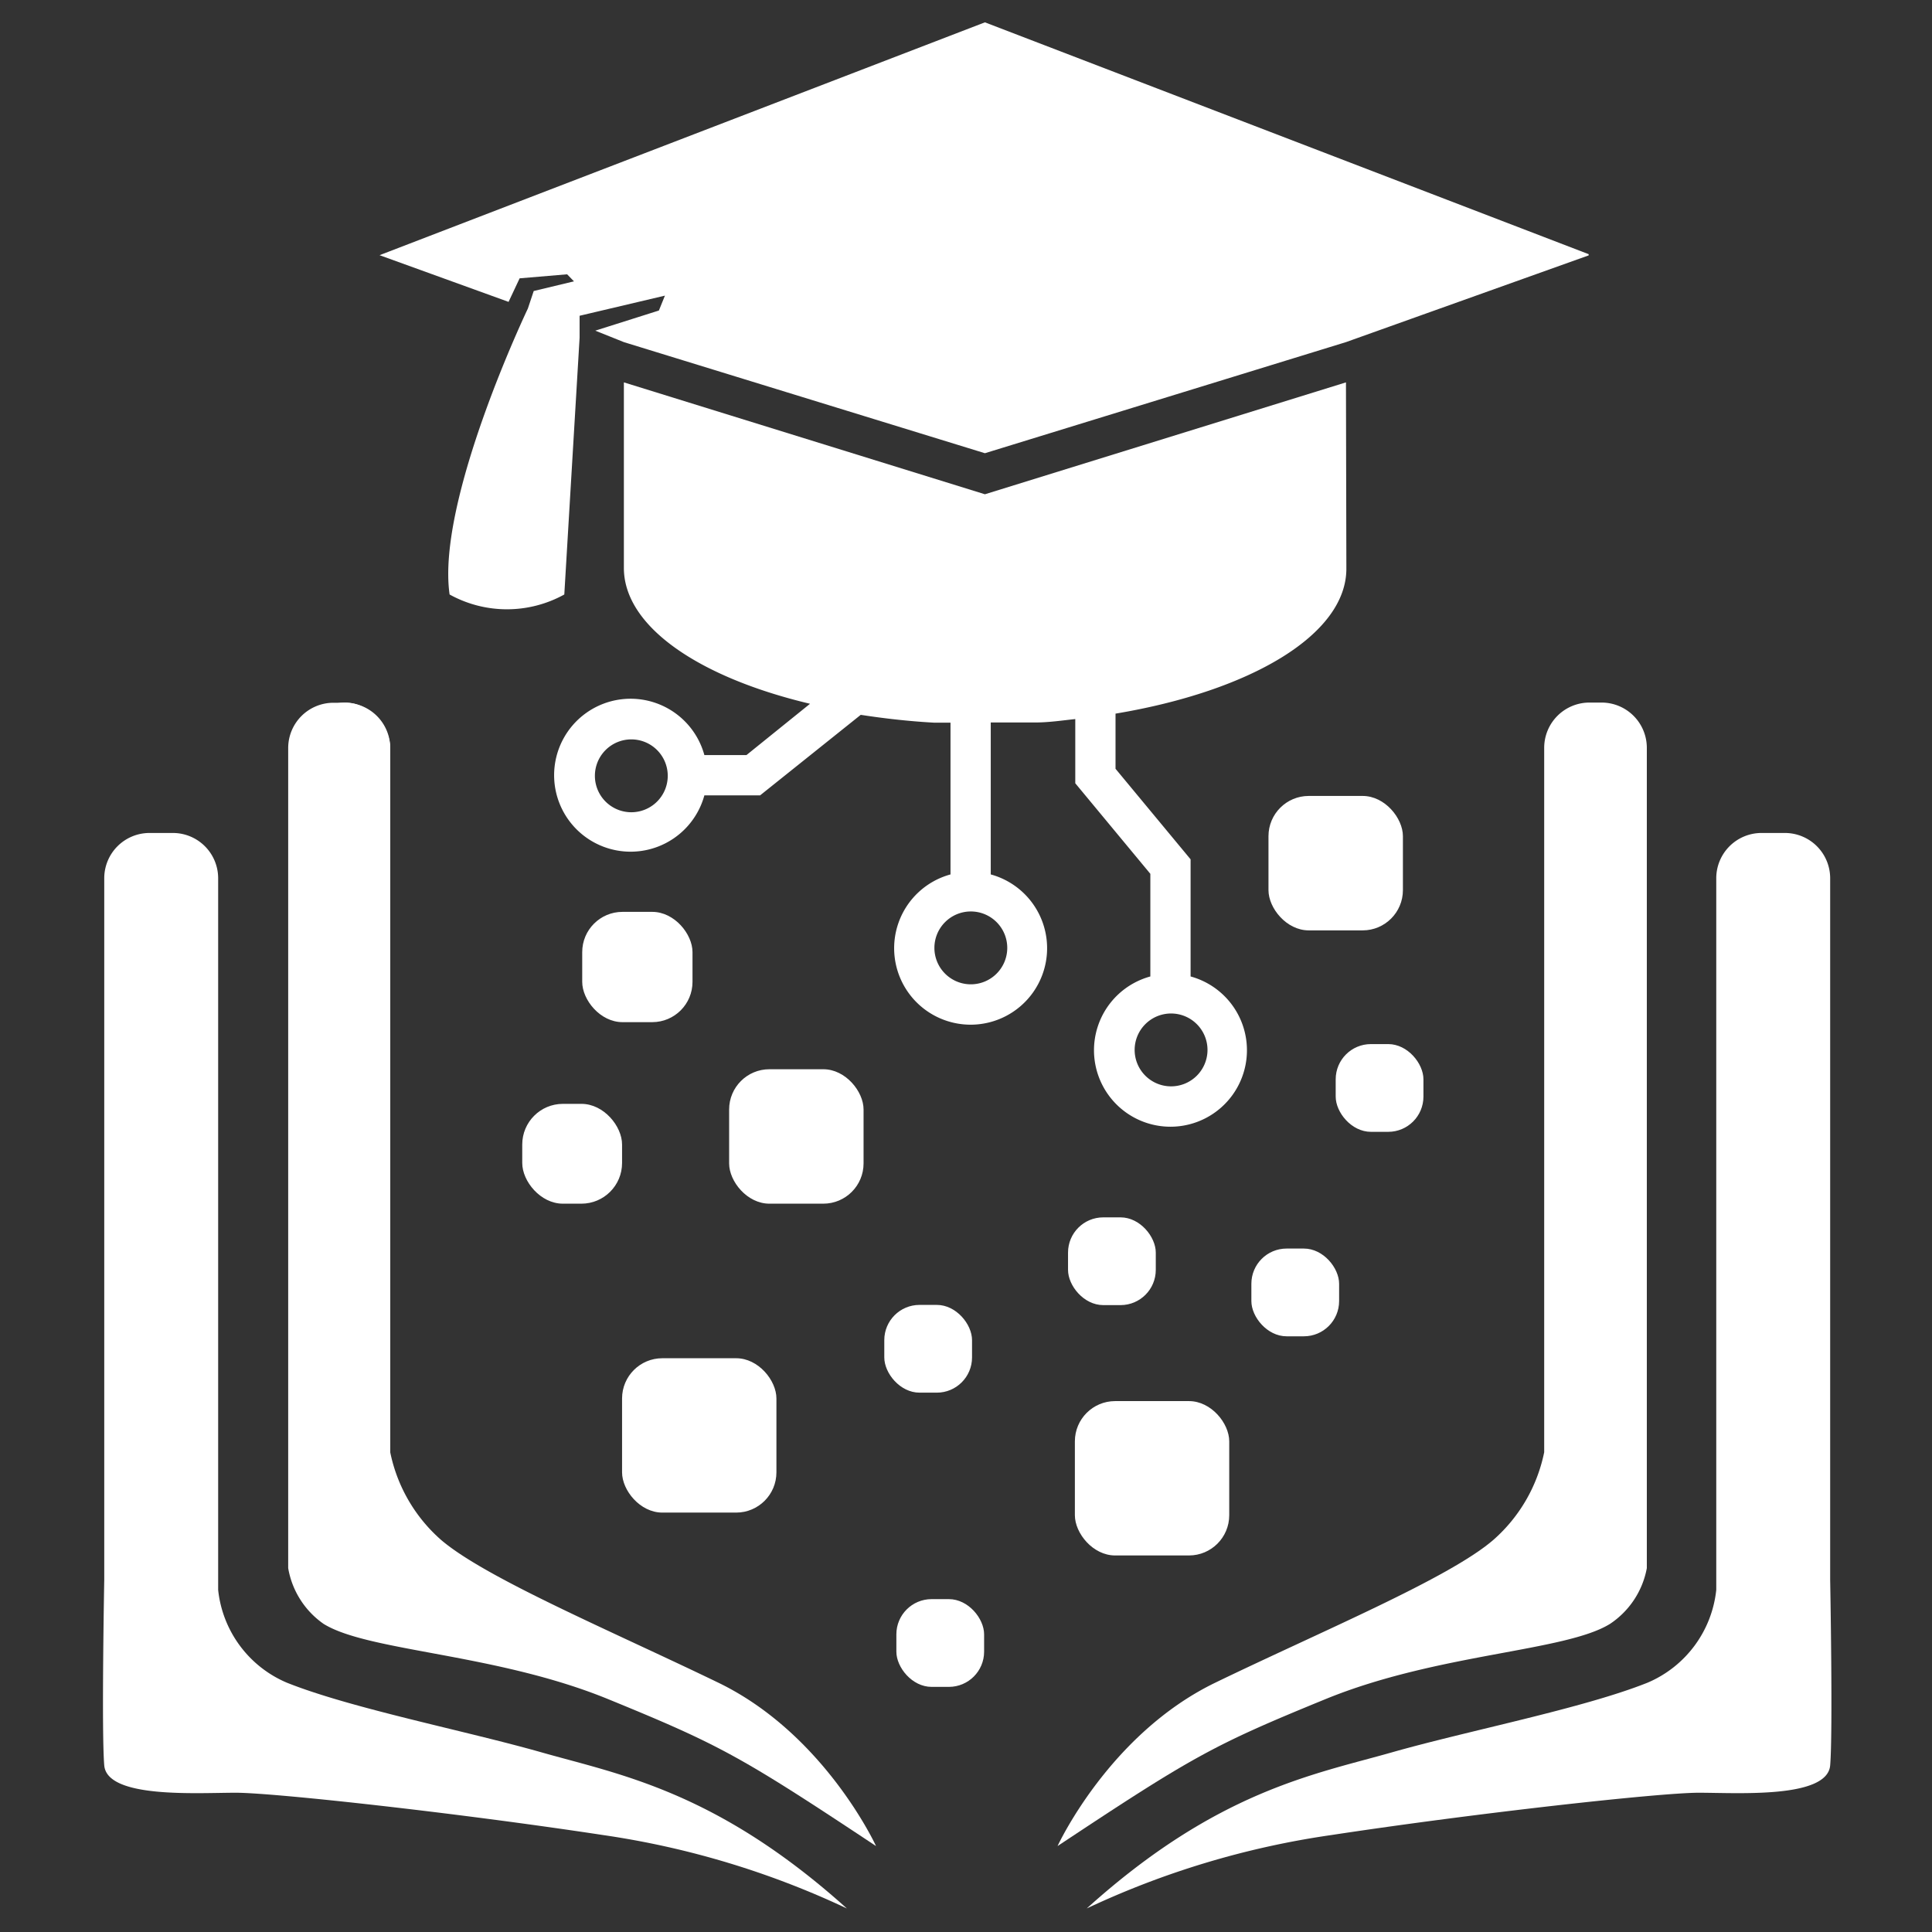<svg id="Layer_1" data-name="Layer 1" xmlns="http://www.w3.org/2000/svg" viewBox="0 0 96 96"><rect x="0" y="0" width="96" height="96" fill="#333333" stroke="none"/><defs><style>.cls-1,.cls-2{fill:#fff;}.cls-2{fill-rule:evenodd;}</style></defs><title>fe-of-academy</title><rect class="cls-1" x="14.91" y="34.91" width="4.48" height="41.62" rx="2.24" ry="2.24"/><path class="cls-2" d="M14.25,83.61A5.65,5.65,0,0,1,10.84,79V43.63A2.25,2.25,0,0,0,8.6,41.39H7.42a2.25,2.25,0,0,0-2.24,2.24V78.5s-.14,7.56,0,9.22,4.61,1.36,6.53,1.36,11,1,18.24,2.1a42.85,42.85,0,0,1,12.13,3.65C35.6,89,30.76,88.17,26.93,87.08S17.45,84.89,14.25,83.61Z"/><path class="cls-2" d="M16.08,80.69c2.22,1.38,8.57,1.46,14.14,3.74s6.57,2.83,13.31,7.3c0,0-2.55-5.56-7.84-8.12s-11.55-5.19-13.77-7.09a7.88,7.88,0,0,1-2.53-4.36v-35a2.25,2.25,0,0,0-2.24-2.24h-.59a2.25,2.25,0,0,0-2.24,2.24V77.92A4.25,4.25,0,0,0,16.08,80.69Z"/><path class="cls-2" d="M81.87,83.61A5.65,5.65,0,0,0,85.28,79V43.63a2.25,2.25,0,0,1,2.24-2.24H88.7a2.25,2.25,0,0,1,2.24,2.24V78.5s.14,7.56,0,9.22-4.61,1.36-6.53,1.36-11,1-18.24,2.1A42.85,42.85,0,0,0,54,94.83c6.47-5.84,11.31-6.66,15.14-7.75S78.67,84.89,81.87,83.61Z"/><path class="cls-2" d="M80,80.69c-2.22,1.38-8.57,1.46-14.14,3.74s-6.57,2.83-13.31,7.3c0,0,2.55-5.56,7.84-8.12S72,78.42,74.2,76.52a7.88,7.88,0,0,0,2.53-4.36v-35A2.25,2.25,0,0,1,79,34.91h.59a2.25,2.25,0,0,1,2.24,2.24V77.92A4.25,4.25,0,0,1,80,80.69Z"/><rect class="cls-1" x="28.93" y="45.31" width="5.48" height="5.48" rx="2" ry="2"/><rect class="cls-1" x="53.41" y="69.62" width="7.67" height="7.67" rx="2" ry="2"/><rect class="cls-1" x="30.91" y="67.49" width="7.67" height="7.67" rx="2" ry="2"/><rect class="cls-1" x="36.23" y="53.13" width="6.68" height="6.68" rx="2" ry="2"/><rect class="cls-1" x="63.03" y="39.55" width="6.68" height="6.68" rx="2" ry="2"/><rect class="cls-1" x="25.95" y="54.85" width="4.96" height="4.96" rx="2.02" ry="2.02"/><rect class="cls-1" x="66.37" y="51.88" width="4.36" height="4.36" rx="1.75" ry="1.75"/><rect class="cls-1" x="53.07" y="60.49" width="4.36" height="4.36" rx="1.75" ry="1.75"/><rect class="cls-1" x="62.18" y="62.04" width="4.36" height="4.36" rx="1.75" ry="1.75"/><rect class="cls-1" x="43.94" y="64.84" width="4.36" height="4.36" rx="1.75" ry="1.75"/><rect class="cls-1" x="44.54" y="79.46" width="4.36" height="4.36" rx="1.75" ry="1.75"/><path class="cls-1" d="M66.88,19,48.94,24.56,31,19v9.22c0,2.91,3.73,5.44,9.25,6.75l-3.16,2.55H35a3.8,3.8,0,1,0,0,2h2.77l5-4c1.17.18,2.39.32,3.66.39h.8v7.54a3.8,3.8,0,1,0,2,0V35.9h2.2c.68,0,1.34-.1,2-.17v3.19l3.73,4.5v5.1a3.8,3.8,0,1,0,2,0V42.7l-3.73-4.5V35.46c6.71-1.12,11.47-3.92,11.47-7.2,0,0,0-.07,0-.1ZM31.37,40.36a1.81,1.81,0,1,1,1.81-1.81A1.81,1.81,0,0,1,31.37,40.36ZM50.05,47.1a1.81,1.81,0,1,1-1.81-1.81A1.81,1.81,0,0,1,50.05,47.1ZM60,52.17a1.81,1.81,0,1,1-1.81-1.81A1.81,1.81,0,0,1,60,52.17Z"/><path class="cls-1" d="M48.94,1.11,18.86,12.68,25.27,15l.55-1.17,2.36-.2.34.35-2,.48-.29.87s-4.56,9.54-3.89,14.21a5.89,5.89,0,0,0,5.7,0l.76-12.76V15.69l4.24-1-.3.74-3.16,1L31,17l17.94,5.52L66.88,17l12.06-4.31v-.06Z"/></svg>